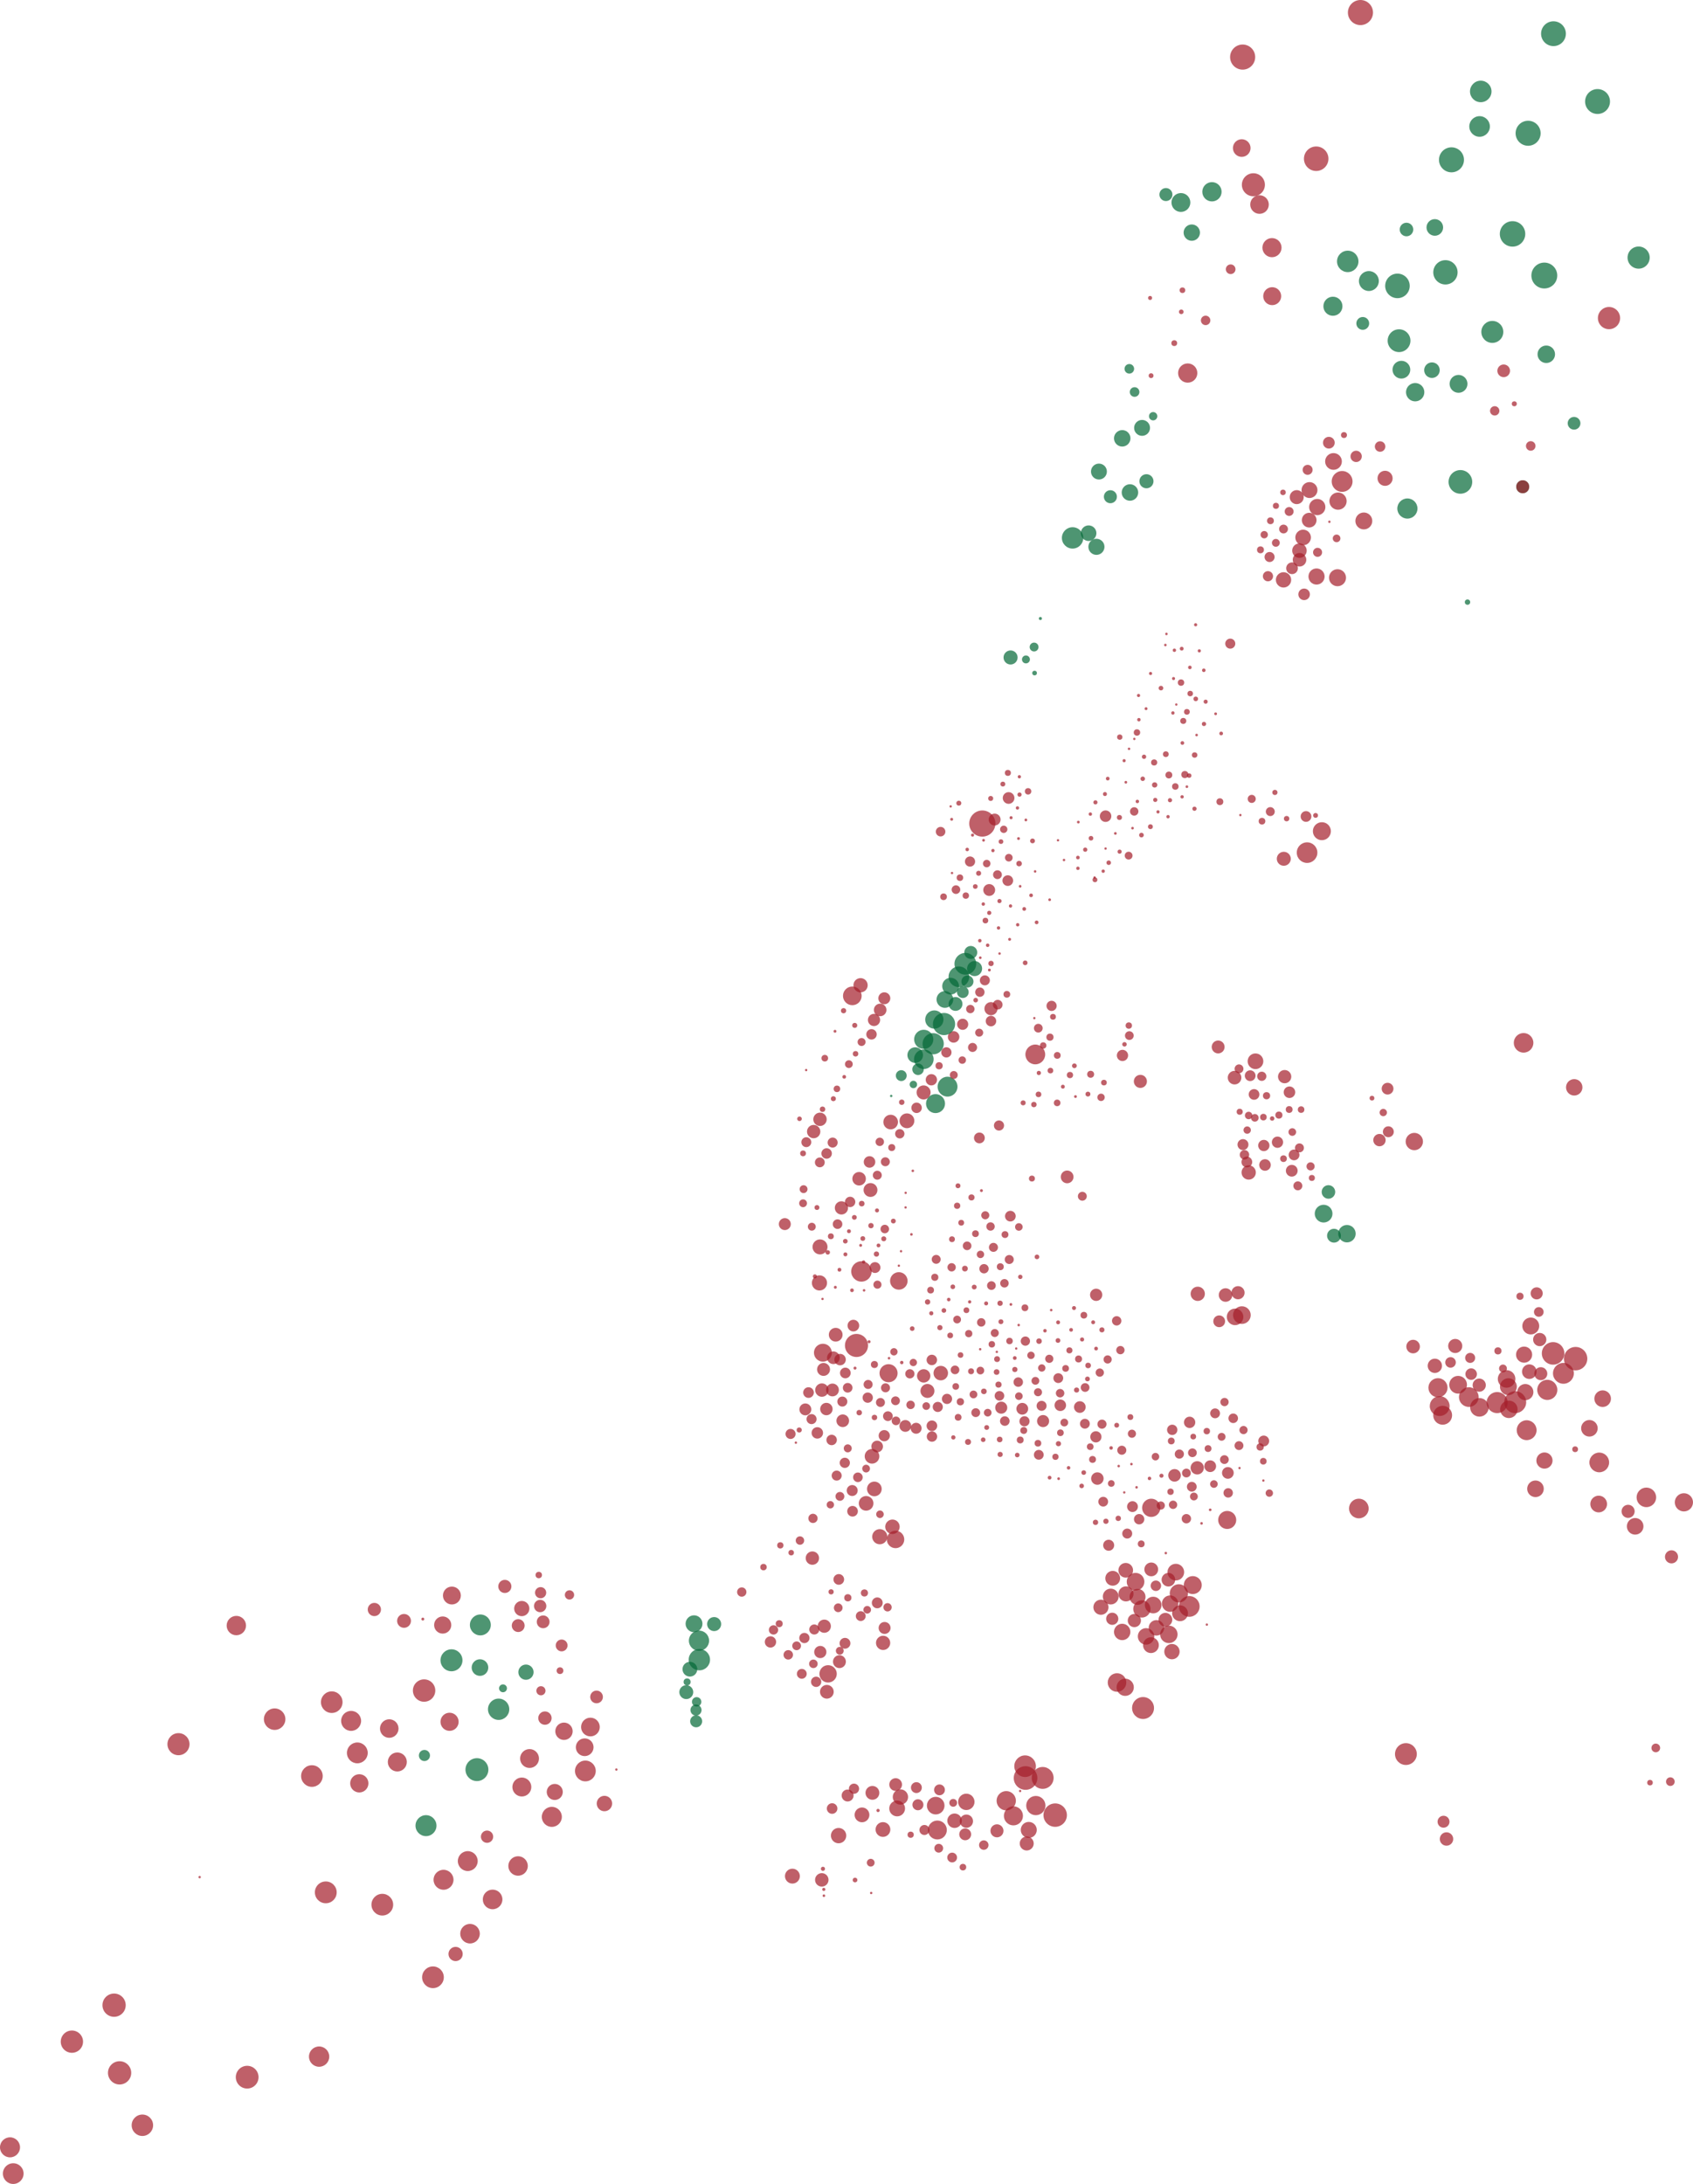 <svg xmlns="http://www.w3.org/2000/svg" viewBox="0 0 1528.62 1971.26"><defs><style>.cls-1{fill:#a41d2a;}.cls-1,.cls-2{opacity:0.7;isolation:isolate;}.cls-2{fill:#046937;}</style></defs><title>circles</title><g id="Layer_2" data-name="Layer 2"><g id="Map"><g id="circles"><circle class="cls-1" cx="1159.14" cy="775.15" r="6.31"/><circle class="cls-1" cx="1180.16" cy="769.6" r="9.3"/><circle class="cls-1" cx="988.3" cy="792.02" r="1.07"/><circle class="cls-1" cx="1010.9" cy="768.73" r="1.87"/><circle class="cls-1" cx="1130.19" cy="721.09" r="3.65"/><circle class="cls-1" cx="1007.08" cy="752.25" r="1.22"/><circle class="cls-1" cx="1024.08" cy="732.4" r="3.8"/><circle class="cls-1" cx="1038.72" cy="746.19" r="2.19"/><circle class="cls-1" cx="1078.49" cy="729.98" r="1.9"/><circle class="cls-1" cx="1069.8" cy="699.14" r="3.2"/><circle class="cls-1" cx="1026.92" cy="723.39" r="1.56"/><circle class="cls-1" cx="1032.96" cy="683.07" r="1.94"/><circle class="cls-1" cx="1067.57" cy="670.64" r="1.66"/><circle class="cls-1" cx="1026.56" cy="661.16" r="2.9"/><circle class="cls-2" cx="968.44" cy="485.52" r="9.65"/><circle class="cls-2" cx="989.97" cy="493.57" r="7.27"/><circle class="cls-1" cx="1088.6" cy="633.35" r="1.85"/><circle class="cls-1" cx="1068.39" cy="650.72" r="2.72"/><circle class="cls-1" cx="1158.9" cy="523.4" r="6.91"/><circle class="cls-1" cx="1146.31" cy="502.76" r="4.54"/><circle class="cls-1" cx="1060.36" cy="586.92" r="1.53"/><circle class="cls-1" cx="1141.48" cy="482.62" r="3.32"/><circle class="cls-1" cx="1176.6" cy="485.13" r="7.04"/><circle class="cls-1" cx="1158.42" cy="444.42" r="2.5"/><circle class="cls-1" cx="1170.82" cy="448.72" r="6.33"/><circle class="cls-1" cx="1204.02" cy="416.51" r="7.55"/><circle class="cls-1" cx="1231.41" cy="470.22" r="7.63"/><circle class="cls-1" cx="757.34" cy="1425.61" r="4.82"/><circle class="cls-1" cx="750.4" cy="1436.82" r="2.34"/><circle class="cls-1" cx="698.41" cy="1471.18" r="4.2"/><circle class="cls-1" cx="789.55" cy="1279.44" r="2.47"/><circle class="cls-1" cx="791.99" cy="1305.62" r="5.26"/><circle class="cls-1" cx="782.01" cy="1325.58" r="3.49"/><circle class="cls-1" cx="769.46" cy="1345.37" r="4.96"/><circle class="cls-1" cx="789.46" cy="1343.93" r="6.63"/><circle class="cls-1" cx="827.18" cy="1289.18" r="4.94"/><circle class="cls-1" cx="740.65" cy="1491.13" r="5.51"/><circle class="cls-1" cx="723.95" cy="1510.81" r="4.44"/><circle class="cls-1" cx="711.72" cy="1493.68" r="4.27"/><circle class="cls-1" cx="726.29" cy="1478.49" r="4.63"/><circle class="cls-1" cx="744.26" cy="1467.83" r="5.96"/><circle class="cls-1" cx="765.51" cy="1442.18" r="3.26"/><circle class="cls-1" cx="867.13" cy="1265.24" r="3.28"/><circle class="cls-1" cx="862.95" cy="1251.44" r="3"/><circle class="cls-1" cx="758.24" cy="1490.02" r="3.53"/><circle class="cls-1" cx="890.89" cy="1288.48" r="2.17"/><circle class="cls-1" cx="885.01" cy="1217.85" r="1.11"/><circle class="cls-1" cx="900.26" cy="1226.76" r="2.64"/><circle class="cls-1" cx="746.57" cy="1527.03" r="6.2"/><circle class="cls-1" cx="752.47" cy="1225.52" r="5.72"/><circle class="cls-1" cx="763.25" cy="1239.27" r="4.82"/><circle class="cls-1" cx="689.36" cy="1414.5" r="2.91"/><circle class="cls-1" cx="802.71" cy="1225.95" r="1.14"/><circle class="cls-1" cx="808.56" cy="1264.37" r="3.98"/><circle class="cls-1" cx="794.96" cy="1265.88" r="4.05"/><circle class="cls-1" cx="730.01" cy="1256.95" r="4.81"/><circle class="cls-2" cx="620.39" cy="1518.12" r="3.16"/><circle class="cls-2" cx="628.56" cy="1553.66" r="5.43"/><circle class="cls-1" cx="775.8" cy="1275.07" r="2.46"/><circle class="cls-1" cx="1024.22" cy="1462.73" r="5.96"/><circle class="cls-1" cx="1013.23" cy="1473.02" r="7.4"/><circle class="cls-1" cx="1052.24" cy="1462.01" r="6.21"/><circle class="cls-1" cx="1065.47" cy="1456.16" r="7.16"/><circle class="cls-1" cx="1084.88" cy="1375.01" r="1.17"/><circle class="cls-1" cx="1092.68" cy="1362.79" r="1.2"/><circle class="cls-1" cx="1077.97" cy="1350.77" r="3.53"/><circle class="cls-1" cx="1039.46" cy="1360.99" r="8.24"/><circle class="cls-1" cx="1058.41" cy="1290.6" r="4.67"/><circle class="cls-1" cx="1048.69" cy="1332.01" r="1.84"/><circle class="cls-1" cx="1092.71" cy="1323.42" r="5.3"/><circle class="cls-1" cx="1103.01" cy="1296.88" r="3.54"/><circle class="cls-1" cx="1137.79" cy="1306.07" r="3.28"/><circle class="cls-1" cx="923.02" cy="1271.57" r="5.31"/><circle class="cls-1" cx="919.95" cy="1260.19" r="3.43"/><circle class="cls-1" cx="919.39" cy="1247.5" r="4.28"/><circle class="cls-1" cx="916.31" cy="1236.12" r="2.36"/><circle class="cls-1" cx="911.51" cy="1210.41" r="2.93"/><circle class="cls-1" cx="937.22" cy="1256.65" r="3.64"/><circle class="cls-1" cx="941.81" cy="1282.68" r="5.46"/><circle class="cls-1" cx="989.48" cy="1296.91" r="5.06"/><circle class="cls-1" cx="778.31" cy="1638.13" r="6.68"/><circle class="cls-1" cx="937.15" cy="1302.7" r="3.02"/><circle class="cls-1" cx="918.48" cy="1313.34" r="2.07"/><circle class="cls-1" cx="986.47" cy="1317.31" r="3.11"/><circle class="cls-1" cx="1022.02" cy="1294.1" r="3.68"/><circle class="cls-1" cx="994.97" cy="1285.46" r="4.11"/><circle class="cls-1" cx="974.99" cy="1270.02" r="5.26"/><circle class="cls-1" cx="792.8" cy="1634.16" r="1.46"/><circle class="cls-1" cx="828.8" cy="1629.01" r="4.97"/><circle class="cls-1" cx="848.27" cy="1615.55" r="4.89"/><circle class="cls-1" cx="827.42" cy="1613.52" r="4.91"/><circle class="cls-1" cx="1020.6" cy="1279.08" r="2.63"/><circle class="cls-1" cx="965.58" cy="1218.86" r="2.74"/><circle class="cls-1" cx="943.5" cy="1201.15" r="1.58"/><circle class="cls-1" cx="967.11" cy="1200.33" r="1.67"/><circle class="cls-1" cx="994.92" cy="1200.35" r="2.29"/><circle class="cls-1" cx="987.01" cy="1193.51" r="1.76"/><circle class="cls-1" cx="969.74" cy="1180.65" r="1.8"/><circle class="cls-1" cx="797.36" cy="1482.89" r="6.43"/><circle class="cls-1" cx="808.59" cy="1389.53" r="7.88"/><circle class="cls-1" cx="857.94" cy="1205.4" r="2.59"/><circle class="cls-1" cx="845.29" cy="1136.71" r="4.03"/><circle class="cls-1" cx="864.21" cy="1088.34" r="2.83"/><circle class="cls-1" cx="894.36" cy="1107.05" r="3.79"/><circle class="cls-1" cx="872.5" cy="1626.39" r="7.4"/><circle class="cls-1" cx="907.43" cy="1114.34" r="3.09"/><circle class="cls-1" cx="915.02" cy="1639.01" r="8.61"/><circle class="cls-1" cx="859.71" cy="1676.63" r="4.41"/><circle class="cls-1" cx="941.43" cy="1604.78" r="9.88"/><circle class="cls-1" cx="1015.95" cy="1522.96" r="7.79"/><circle class="cls-1" cx="990.82" cy="1334.56" r="5.63"/><circle class="cls-1" cx="1026.21" cy="1342.49" r="1.16"/><circle class="cls-1" cx="1017.78" cy="1384.22" r="4.5"/><circle class="cls-1" cx="1002.87" cy="1441.08" r="7.14"/><circle class="cls-1" cx="1016.65" cy="1438.66" r="6.81"/><circle class="cls-1" cx="1052.6" cy="1401.84" r="1.13"/><circle class="cls-1" cx="1043.64" cy="1431.32" r="4.71"/><circle class="cls-1" cx="769.25" cy="1164.64" r="1.66"/><circle class="cls-1" cx="811.56" cy="1156.18" r="7.91"/><circle class="cls-1" cx="779.76" cy="1139.07" r="1.47"/><circle class="cls-1" cx="813.55" cy="1129.38" r="1.07"/><circle class="cls-1" cx="793.2" cy="1124.15" r="1.73"/><circle class="cls-1" cx="779.03" cy="1117.92" r="2.13"/><circle class="cls-1" cx="791.86" cy="1092.56" r="1.8"/><circle class="cls-1" cx="778.06" cy="1086.4" r="2.53"/><circle class="cls-1" cx="750.19" cy="1115.9" r="2.66"/><circle class="cls-1" cx="732.98" cy="1107.25" r="3.57"/><circle class="cls-1" cx="756.23" cy="1104.92" r="4.33"/><circle class="cls-1" cx="792.12" cy="1060.77" r="4.05"/><circle class="cls-1" cx="812.41" cy="1023.36" r="4.22"/><circle class="cls-1" cx="725.08" cy="1041.05" r="2.61"/><circle class="cls-2" cx="844.69" cy="996.13" r="8.58"/><circle class="cls-1" cx="751.8" cy="1031.3" r="4.53"/><circle class="cls-2" cx="804.67" cy="989.24" r="1.07"/><circle class="cls-2" cx="813.75" cy="970.87" r="4.91"/><circle class="cls-1" cx="840.94" cy="974.61" r="5.11"/><circle class="cls-1" cx="752.45" cy="991.71" r="2.25"/><circle class="cls-1" cx="727.88" cy="965.87" r="1.07"/><circle class="cls-1" cx="744.71" cy="955.14" r="2.98"/><circle class="cls-2" cx="843.62" cy="920.25" r="8.26"/><circle class="cls-1" cx="884.11" cy="932.1" r="3.61"/><circle class="cls-1" cx="772.48" cy="951.17" r="2.48"/><circle class="cls-2" cx="853.15" cy="902.14" r="7.55"/><circle class="cls-1" cx="880.93" cy="902.75" r="2.07"/><circle class="cls-1" cx="771.74" cy="925.53" r="2.27"/><circle class="cls-2" cx="858.3" cy="890.12" r="7.57"/><circle class="cls-1" cx="893.33" cy="875.56" r="1.29"/><circle class="cls-1" cx="885.1" cy="864.46" r="1.21"/><circle class="cls-2" cx="876.51" cy="859.69" r="5.85"/><circle class="cls-1" cx="902.5" cy="860.7" r="1.11"/><circle class="cls-1" cx="930.99" cy="808.15" r="1.66"/><circle class="cls-1" cx="863.14" cy="802.99" r="3.89"/><circle class="cls-1" cx="919.63" cy="756.89" r="1.27"/><circle class="cls-1" cx="872.03" cy="808.39" r="2.88"/><circle class="cls-1" cx="898.06" cy="739.75" r="5.37"/><circle class="cls-1" cx="906.27" cy="748.55" r="3.31"/><circle class="cls-1" cx="918.66" cy="729.25" r="1.5"/><circle class="cls-1" cx="920.39" cy="701.11" r="1.48"/><circle class="cls-1" cx="875.84" cy="777.63" r="4.6"/><circle class="cls-1" cx="1390.23" cy="1209.1" r="5.98"/><circle class="cls-1" cx="1166.83" cy="1021.79" r="3.45"/><circle class="cls-1" cx="1422.62" cy="1226.34" r="10.57"/><circle class="cls-1" cx="1411.62" cy="1239.59" r="9.41"/><circle class="cls-1" cx="1158.88" cy="1045.83" r="3.01"/><circle class="cls-1" cx="1125.78" cy="1048.85" r="4.86"/><circle class="cls-1" cx="1387.47" cy="1167.4" r="5.46"/><circle class="cls-1" cx="1081.45" cy="1167.81" r="6.44"/><circle class="cls-1" cx="937.96" cy="968.47" r="1.91"/><circle class="cls-1" cx="966.06" cy="970.34" r="2.83"/><circle class="cls-1" cx="937.48" cy="928.05" r="3.95"/><circle class="cls-1" cx="996.75" cy="977.17" r="2.56"/><circle class="cls-1" cx="971.05" cy="989.77" r="1.26"/><circle class="cls-1" cx="1298.36" cy="1252.58" r="8.63"/><circle class="cls-1" cx="982.3" cy="987.55" r="2.2"/><circle class="cls-1" cx="1302.58" cy="1277.44" r="8.53"/><circle class="cls-1" cx="1316.53" cy="1249.9" r="8.01"/><circle class="cls-1" cx="1309.7" cy="1229.73" r="4.77"/><circle class="cls-1" cx="1360.31" cy="1244.65" r="7.94"/><circle class="cls-1" cx="1362.36" cy="1272.08" r="7.89"/><circle class="cls-1" cx="1435.09" cy="1289.2" r="7.48"/><circle class="cls-1" cx="1118.72" cy="964.73" r="3.99"/><circle class="cls-1" cx="1133.58" cy="957.91" r="7.08"/><circle class="cls-1" cx="1132.3" cy="987.85" r="4.82"/><circle class="cls-1" cx="1154.72" cy="1006.51" r="3.21"/><circle class="cls-1" cx="1141.12" cy="1033.95" r="5.09"/><circle class="cls-1" cx="1115.15" cy="1188.63" r="7.48"/><circle class="cls-1" cx="1121.3" cy="1187.03" r="7.98"/><circle class="cls-2" cx="1204.47" cy="1115.36" r="6.25"/><circle class="cls-1" cx="1238.77" cy="991.21" r="2.16"/><circle class="cls-1" cx="1508.17" cy="1608.13" r="3.91"/><circle class="cls-1" cx="556.51" cy="1597.21" r="1.07"/><circle class="cls-1" cx="488.41" cy="1526.1" r="4.13"/><circle class="cls-2" cx="474.9" cy="1509.32" r="6.88"/><circle class="cls-1" cx="509.22" cy="1562.67" r="7.84"/><circle class="cls-1" cx="500.9" cy="1617.45" r="7.25"/><circle class="cls-1" cx="471.11" cy="1451.91" r="6.87"/><circle class="cls-1" cx="439.76" cy="1657.83" r="5.54"/><circle class="cls-1" cx="400.46" cy="1696.71" r="9.01"/><circle class="cls-1" cx="381.78" cy="1461.4" r="1.31"/><circle class="cls-2" cx="383.22" cy="1584.53" r="5.02"/><circle class="cls-1" cx="351.46" cy="1560.21" r="8.37"/><circle class="cls-1" cx="299.53" cy="1536.4" r="9.75"/><circle class="cls-1" cx="247.98" cy="1551.74" r="9.7"/><circle class="cls-2" cx="1052.72" cy="175.61" r="5.87"/><circle class="cls-1" cx="1066.57" cy="281.47" r="2.08"/><circle class="cls-1" cx="1246.1" cy="403.05" r="4.74"/><circle class="cls-2" cx="1265.32" cy="333.69" r="8.02"/><circle class="cls-2" cx="1316.91" cy="346.47" r="8.07"/><circle class="cls-1" cx="1382.11" cy="402.52" r="4.31"/><circle class="cls-1" cx="1367.27" cy="364.47" r="2.26"/><circle class="cls-1" cx="1121.99" cy="51.52" r="11.33"/><circle class="cls-1" cx="1161.69" cy="738.92" r="2.44"/><circle class="cls-1" cx="988.65" cy="794.12" r="2.18"/><circle class="cls-1" cx="1139.46" cy="741.21" r="3.01"/><circle class="cls-1" cx="1119.94" cy="735.7" r="1.07"/><circle class="cls-1" cx="973.25" cy="783.74" r="1.54"/><circle class="cls-1" cx="996.09" cy="786.33" r="1.51"/><circle class="cls-1" cx="1101.43" cy="723.64" r="3.1"/><circle class="cls-1" cx="1019.05" cy="772.31" r="3.53"/><circle class="cls-1" cx="1001.07" cy="778.7" r="2.03"/><circle class="cls-1" cx="998.23" cy="765.93" r="1.07"/><circle class="cls-1" cx="1146.95" cy="732.56" r="4.04"/><circle class="cls-1" cx="973.24" cy="774.04" r="1.64"/><circle class="cls-1" cx="979.85" cy="766.92" r="1.91"/><circle class="cls-1" cx="1151.12" cy="715.27" r="2.33"/><circle class="cls-1" cx="985.06" cy="756.61" r="2.08"/><circle class="cls-1" cx="955.27" cy="758.45" r="1.07"/><circle class="cls-1" cx="1102.6" cy="662.05" r="1.67"/><circle class="cls-1" cx="973.63" cy="742.03" r="1.24"/><circle class="cls-1" cx="984.48" cy="734.81" r="1.53"/><circle class="cls-1" cx="989.07" cy="724.22" r="1.87"/><circle class="cls-1" cx="998.23" cy="736.69" r="5.2"/><circle class="cls-1" cx="1179.21" cy="736.97" r="4.84"/><circle class="cls-1" cx="1010.74" cy="737.87" r="2.28"/><circle class="cls-1" cx="1022.56" cy="747.5" r="1.2"/><circle class="cls-1" cx="1030.62" cy="753.76" r="2.09"/><circle class="cls-1" cx="1193.53" cy="750.25" r="8.12"/><circle class="cls-1" cx="1187.85" cy="736.01" r="2.18"/><circle class="cls-1" cx="1045.57" cy="732.81" r="1.45"/><circle class="cls-1" cx="1054.62" cy="737.16" r="1.52"/><circle class="cls-1" cx="1067.32" cy="719.24" r="1.51"/><circle class="cls-1" cx="1071.64" cy="710.06" r="1.2"/><circle class="cls-1" cx="1073.7" cy="700.07" r="2.05"/><circle class="cls-1" cx="1055.38" cy="699.55" r="3.08"/><circle class="cls-1" cx="1061.2" cy="709.9" r="2.94"/><circle class="cls-1" cx="1043.08" cy="722.01" r="1.88"/><circle class="cls-1" cx="1042.54" cy="708.48" r="2.38"/><circle class="cls-1" cx="1031.79" cy="702.93" r="2.01"/><circle class="cls-1" cx="997.66" cy="716.72" r="1.81"/><circle class="cls-1" cx="1000.18" cy="702.77" r="1.67"/><circle class="cls-1" cx="1014.98" cy="686.61" r="1.42"/><circle class="cls-1" cx="1019.4" cy="675.91" r="1.11"/><circle class="cls-1" cx="1024.18" cy="666.96" r="1.07"/><circle class="cls-1" cx="1042.08" cy="688.21" r="2.77"/><circle class="cls-1" cx="1052.62" cy="680.75" r="2.6"/><circle class="cls-1" cx="1078.64" cy="681.5" r="2.46"/><circle class="cls-1" cx="1056.39" cy="722.28" r="1.88"/><circle class="cls-1" cx="1080.43" cy="663.45" r="1.17"/><circle class="cls-1" cx="1034.78" cy="639.66" r="1.32"/><circle class="cls-1" cx="1028.32" cy="649.61" r="1.55"/><circle class="cls-1" cx="1011.04" cy="665.33" r="2.4"/><circle class="cls-1" cx="1016.51" cy="706.09" r="1.23"/><circle class="cls-1" cx="1086.92" cy="605.01" r="1.6"/><circle class="cls-1" cx="1147.11" cy="470.07" r="3.08"/><circle class="cls-1" cx="1048.24" cy="621.1" r="2.07"/><circle class="cls-1" cx="1158.9" cy="477.51" r="3.98"/><circle class="cls-1" cx="1079.53" cy="563.94" r="1.42"/><circle class="cls-1" cx="1053.19" cy="572.21" r="1.13"/><circle class="cls-1" cx="1182.07" cy="469.49" r="6.64"/><circle class="cls-1" cx="1163.97" cy="461.67" r="4.02"/><circle class="cls-1" cx="1152.05" cy="456.58" r="2.75"/><circle class="cls-1" cx="1189.36" cy="457.68" r="7.34"/><circle class="cls-1" cx="1208.11" cy="452.32" r="7.79"/><circle class="cls-1" cx="1182.35" cy="442.34" r="7.19"/><circle class="cls-1" cx="1180.66" cy="424.07" r="4.51"/><circle class="cls-1" cx="1028" cy="627.75" r="1.44"/><circle class="cls-2" cx="982.92" cy="481.27" r="7.03"/><circle class="cls-2" cx="1002.58" cy="448.35" r="5.88"/><circle class="cls-2" cx="992.23" cy="425.63" r="7.18"/><circle class="cls-2" cx="1013.27" cy="395.64" r="7.43"/><circle class="cls-1" cx="1110.82" cy="580.96" r="4.54"/><circle class="cls-2" cx="1020.24" cy="444.53" r="7.45"/><circle class="cls-2" cx="1031.18" cy="386.21" r="7.18"/><circle class="cls-2" cx="1041.18" cy="375.69" r="3.76"/><circle class="cls-1" cx="1177.51" cy="536.46" r="5.22"/><circle class="cls-2" cx="1035.13" cy="434.38" r="6.37"/><circle class="cls-1" cx="1207.65" cy="521.46" r="7.68"/><circle class="cls-1" cx="1087.07" cy="653.45" r="1.92"/><circle class="cls-1" cx="1097.59" cy="644.28" r="1.26"/><circle class="cls-1" cx="1188.71" cy="520.37" r="7.29"/><circle class="cls-1" cx="1079.66" cy="630.82" r="2.08"/><circle class="cls-1" cx="1071.65" cy="642.52" r="2.59"/><circle class="cls-1" cx="1166.59" cy="512.92" r="5.29"/><circle class="cls-1" cx="1062.08" cy="635.92" r="1.07"/><circle class="cls-1" cx="1059.02" cy="643.55" r="1.51"/><circle class="cls-1" cx="1074.64" cy="626.02" r="2.5"/><circle class="cls-1" cx="1144.85" cy="520.11" r="4.6"/><circle class="cls-1" cx="1066.34" cy="616.12" r="2.89"/><circle class="cls-1" cx="1059.59" cy="612.46" r="1.39"/><circle class="cls-1" cx="1138.09" cy="496.28" r="3.12"/><circle class="cls-1" cx="1038.85" cy="607.9" r="1.42"/><circle class="cls-1" cx="1173.35" cy="505.25" r="6.12"/><circle class="cls-1" cx="1052.22" cy="582.19" r="1.14"/><circle class="cls-1" cx="1189.65" cy="498.55" r="4.08"/><circle class="cls-1" cx="1066.97" cy="585.49" r="1.72"/><circle class="cls-1" cx="1173.28" cy="497.01" r="6.55"/><circle class="cls-1" cx="1082.86" cy="587.45" r="1.44"/><circle class="cls-1" cx="1074.34" cy="602.43" r="1.61"/><circle class="cls-1" cx="1199.82" cy="399.59" r="5.3"/><circle class="cls-1" cx="1211.81" cy="434.55" r="9.41"/><circle class="cls-2" cx="1270.75" cy="459.01" r="9.1"/><circle class="cls-1" cx="1200.32" cy="470.96" r="1.07"/><circle class="cls-1" cx="1206.81" cy="485.96" r="3.46"/><circle class="cls-2" cx="1325.03" cy="543.49" r="2.42"/><circle class="cls-1" cx="916.23" cy="1225.79" r="1.7"/><circle class="cls-1" cx="917.54" cy="1217.22" r="1.07"/><circle class="cls-1" cx="930.88" cy="1223.35" r="3.34"/><circle class="cls-1" cx="940.62" cy="1234.76" r="3.31"/><circle class="cls-1" cx="934.87" cy="1246.35" r="3.53"/><circle class="cls-1" cx="940.45" cy="1268.93" r="4.51"/><circle class="cls-1" cx="957.45" cy="1293.24" r="3"/><circle class="cls-1" cx="771.07" cy="1614.53" r="4.61"/><circle class="cls-1" cx="765.32" cy="1620.65" r="5.4"/><circle class="cls-1" cx="984.36" cy="1305.82" r="3.01"/><circle class="cls-1" cx="751.32" cy="1632.4" r="4.78"/><circle class="cls-1" cx="860.76" cy="1297.42" r="1.92"/><circle class="cls-1" cx="955.67" cy="1303.1" r="2.31"/><circle class="cls-1" cx="797.22" cy="1651.34" r="6.67"/><circle class="cls-1" cx="921.16" cy="1299.74" r="3.1"/><circle class="cls-1" cx="902.62" cy="1299.3" r="2.54"/><circle class="cls-1" cx="757.17" cy="1656.85" r="6.93"/><circle class="cls-1" cx="887.73" cy="1299.53" r="2.07"/><circle class="cls-1" cx="772.01" cy="1696.94" r="2.1"/><circle class="cls-1" cx="742" cy="1696.79" r="6.08"/><circle class="cls-1" cx="743.05" cy="1686.81" r="1.86"/><circle class="cls-1" cx="715.47" cy="1693.43" r="6.72"/><circle class="cls-1" cx="743.91" cy="1711.1" r="1.19"/><circle class="cls-1" cx="903.04" cy="1312.79" r="2.32"/><circle class="cls-1" cx="743.82" cy="1705.41" r="1.42"/><circle class="cls-1" cx="937.92" cy="1313.13" r="4.42"/><circle class="cls-1" cx="952.97" cy="1314.93" r="2.81"/><circle class="cls-1" cx="786.18" cy="1681.3" r="3.5"/><circle class="cls-1" cx="947.69" cy="1333.75" r="1.69"/><circle class="cls-1" cx="786.6" cy="1708.63" r="1.07"/><circle class="cls-1" cx="955.85" cy="1334.69" r="1.23"/><circle class="cls-1" cx="978.5" cy="1329.17" r="2.08"/><circle class="cls-1" cx="1003.23" cy="1306.92" r="1.59"/><circle class="cls-1" cx="1012.88" cy="1309" r="4.09"/><circle class="cls-1" cx="847.59" cy="1668.24" r="3.97"/><circle class="cls-1" cx="1008.27" cy="1286.42" r="2.17"/><circle class="cls-1" cx="846.36" cy="1651.78" r="8.54"/><circle class="cls-1" cx="834.67" cy="1651.76" r="4.53"/><circle class="cls-1" cx="822.24" cy="1656.04" r="2.81"/><circle class="cls-1" cx="972.05" cy="1254.66" r="2.3"/><circle class="cls-1" cx="979.55" cy="1285.07" r="4.44"/><circle class="cls-1" cx="960.97" cy="1284.02" r="3.51"/><circle class="cls-1" cx="957.35" cy="1268.42" r="5.21"/><circle class="cls-1" cx="957.17" cy="1257.51" r="3.82"/><circle class="cls-1" cx="810.03" cy="1632.34" r="7.13"/><circle class="cls-1" cx="955.53" cy="1243.91" r="4.43"/><circle class="cls-1" cx="925.82" cy="1210.5" r="4.19"/><circle class="cls-1" cx="844.86" cy="1629.79" r="7.95"/><circle class="cls-1" cx="938.17" cy="1210.54" r="2.48"/><circle class="cls-1" cx="947.4" cy="1226.48" r="3.7"/><circle class="cls-1" cx="755.43" cy="1331.9" r="4.52"/><circle class="cls-1" cx="703.55" cy="1465.57" r="3.16"/><circle class="cls-1" cx="765.44" cy="1307.31" r="3.61"/><circle class="cls-1" cx="762.77" cy="1320.37" r="4.61"/><circle class="cls-1" cx="695.66" cy="1482.03" r="5.11"/><circle class="cls-1" cx="801.68" cy="1278.26" r="4.4"/><circle class="cls-1" cx="808.99" cy="1282.49" r="3.91"/><circle class="cls-1" cx="798.4" cy="1295.87" r="5.06"/><circle class="cls-1" cx="787.35" cy="1314.48" r="6.62"/><circle class="cls-1" cx="774.59" cy="1333.43" r="4.33"/><circle class="cls-1" cx="962.15" cy="1235.16" r="3.03"/><circle class="cls-1" cx="979.75" cy="1252.39" r="3.94"/><circle class="cls-1" cx="812.99" cy="1621.99" r="6.91"/><circle class="cls-1" cx="981.88" cy="1244.66" r="2.15"/><circle class="cls-1" cx="808.69" cy="1610.77" r="5.75"/><circle class="cls-1" cx="787.71" cy="1618.26" r="6.25"/><circle class="cls-1" cx="993" cy="1238.94" r="3.73"/><circle class="cls-1" cx="982.46" cy="1232.49" r="2.52"/><circle class="cls-1" cx="973.84" cy="1226.64" r="3.15"/><circle class="cls-1" cx="955.26" cy="1209.96" r="2.11"/><circle class="cls-1" cx="955.38" cy="1193.58" r="1.77"/><circle class="cls-1" cx="977.03" cy="1209.03" r="1.85"/><circle class="cls-1" cx="989.66" cy="1217.25" r="1.7"/><circle class="cls-1" cx="1000.09" cy="1227.06" r="3.7"/><circle class="cls-1" cx="758.36" cy="1350.66" r="4"/><circle class="cls-1" cx="749.73" cy="1358.21" r="3.33"/><circle class="cls-1" cx="769.77" cy="1364.08" r="4.81"/><circle class="cls-1" cx="782.02" cy="1356.95" r="6.62"/><circle class="cls-1" cx="817.43" cy="1287.08" r="5.32"/><circle class="cls-1" cx="794.52" cy="1366.8" r="3.41"/><circle class="cls-1" cx="805.8" cy="1378.08" r="6.52"/><circle class="cls-1" cx="822.18" cy="1268.06" r="3.83"/><circle class="cls-1" cx="821.53" cy="1240.03" r="4.17"/><circle class="cls-1" cx="814.2" cy="1229.84" r="1.54"/><circle class="cls-1" cx="824.63" cy="1229.81" r="3.31"/><circle class="cls-1" cx="1011.62" cy="1218.64" r="3.76"/><circle class="cls-1" cx="978.63" cy="1187.14" r="3.02"/><circle class="cls-1" cx="936.29" cy="1134.48" r="2.08"/><circle class="cls-1" cx="949.13" cy="1182.5" r="1.14"/><circle class="cls-1" cx="911.25" cy="1136.85" r="4.07"/><circle class="cls-1" cx="798.7" cy="1469.41" r="5.39"/><circle class="cls-1" cx="921.21" cy="1152.53" r="1.96"/><circle class="cls-1" cx="925.41" cy="1180.42" r="3.07"/><circle class="cls-1" cx="801.37" cy="1450.76" r="3.76"/><circle class="cls-1" cx="919.78" cy="1196.03" r="1.14"/><circle class="cls-1" cx="903.73" cy="1193" r="2.2"/><circle class="cls-1" cx="912.74" cy="1177.4" r="1.25"/><circle class="cls-1" cx="906.92" cy="1158.31" r="3.84"/><circle class="cls-1" cx="736.89" cy="1518.03" r="4.64"/><circle class="cls-1" cx="841.35" cy="1227.51" r="4.73"/><circle class="cls-1" cx="849.43" cy="1239.39" r="6.55"/><circle class="cls-1" cx="734.41" cy="1501.79" r="3.86"/><circle class="cls-1" cx="834.01" cy="1241.89" r="6.03"/><circle class="cls-1" cx="837.39" cy="1255.48" r="6.3"/><circle class="cls-1" cx="836.32" cy="1269.15" r="3.46"/><circle class="cls-1" cx="846.72" cy="1269.92" r="4.57"/><circle class="cls-1" cx="841.42" cy="1286.94" r="4.8"/><circle class="cls-1" cx="841.48" cy="1296.66" r="4.69"/><circle class="cls-1" cx="807.13" cy="1220.15" r="3.31"/><circle class="cls-1" cx="719.28" cy="1485.54" r="3.95"/><circle class="cls-1" cx="735.23" cy="1470.79" r="4.54"/><circle class="cls-1" cx="874.03" cy="1301.51" r="2.68"/><circle class="cls-1" cx="756.82" cy="1451.21" r="3.94"/><circle class="cls-1" cx="780.5" cy="1437.83" r="3.21"/><circle class="cls-1" cx="865.1" cy="1279.3" r="3.04"/><circle class="cls-1" cx="792.09" cy="1446.76" r="4.91"/><circle class="cls-1" cx="783.01" cy="1453.01" r="3.44"/><circle class="cls-1" cx="855.06" cy="1262.66" r="4.61"/><circle class="cls-1" cx="777.16" cy="1458.72" r="4.44"/><circle class="cls-1" cx="862.29" cy="1236.48" r="3.92"/><circle class="cls-1" cx="762.94" cy="1483.25" r="4.89"/><circle class="cls-1" cx="903.17" cy="1143.37" r="3.13"/><circle class="cls-1" cx="896.98" cy="1125.89" r="4.07"/><circle class="cls-1" cx="888.46" cy="1145.17" r="4.22"/><circle class="cls-1" cx="895.15" cy="1160.39" r="3.93"/><circle class="cls-1" cx="902.97" cy="1176.33" r="2.4"/><circle class="cls-1" cx="898.18" cy="1203.2" r="3.62"/><circle class="cls-1" cx="885.97" cy="1193.61" r="3.83"/><circle class="cls-1" cx="890.4" cy="1176.49" r="1.8"/><circle class="cls-1" cx="879.62" cy="1161.72" r="2.15"/><circle class="cls-1" cx="885.25" cy="1132.25" r="3.35"/><circle class="cls-1" cx="873.21" cy="1124.51" r="3.9"/><circle class="cls-1" cx="871.22" cy="1145.05" r="2.58"/><circle class="cls-1" cx="860.3" cy="1161.48" r="2.08"/><circle class="cls-1" cx="856.61" cy="1172.99" r="1.61"/><circle class="cls-1" cx="875.49" cy="1175.08" r="1.47"/><circle class="cls-1" cx="872.58" cy="1182.63" r="2.6"/><circle class="cls-1" cx="864.18" cy="1191.03" r="3.52"/><circle class="cls-1" cx="852.25" cy="1182.85" r="2.08"/><circle class="cls-1" cx="876.78" cy="1237.75" r="2.68"/><circle class="cls-1" cx="757.93" cy="1499.84" r="5.82"/><circle class="cls-1" cx="881" cy="1275.08" r="3.99"/><circle class="cls-1" cx="891.81" cy="1275.1" r="3.46"/><circle class="cls-1" cx="747.69" cy="1510.84" r="7.84"/><circle class="cls-1" cx="888.35" cy="1255.86" r="2.52"/><circle class="cls-1" cx="885.19" cy="1237.08" r="3.48"/><circle class="cls-1" cx="895.52" cy="1213.37" r="2.92"/><circle class="cls-1" cx="900.03" cy="1220.24" r="1.07"/><circle class="cls-1" cx="899.84" cy="1238.43" r="2.55"/><circle class="cls-1" cx="901.55" cy="1249.77" r="2.77"/><circle class="cls-1" cx="902.41" cy="1259.88" r="4.33"/><circle class="cls-1" cx="904.02" cy="1270.58" r="5.44"/><circle class="cls-1" cx="907.24" cy="1282.67" r="4.33"/><circle class="cls-1" cx="924.36" cy="1291.17" r="3.11"/><circle class="cls-1" cx="925.02" cy="1282.87" r="4.59"/><circle class="cls-1" cx="848.64" cy="1198.35" r="2.34"/><circle class="cls-1" cx="823.63" cy="1199.23" r="2.08"/><circle class="cls-1" cx="840.87" cy="1185.4" r="1.87"/><circle class="cls-1" cx="837.53" cy="1175.17" r="2.39"/><circle class="cls-1" cx="840.25" cy="1164.49" r="3.05"/><circle class="cls-1" cx="844.04" cy="1152.9" r="3.21"/><circle class="cls-1" cx="859.23" cy="1143.89" r="3.76"/><circle class="cls-1" cx="859.54" cy="1118.56" r="2.63"/><circle class="cls-1" cx="867.89" cy="1103.66" r="2.61"/><circle class="cls-1" cx="864.97" cy="1070.31" r="2.21"/><circle class="cls-1" cx="925.56" cy="1594.19" r="9.75"/><circle class="cls-1" cx="880.77" cy="1113.56" r="3.05"/><circle class="cls-1" cx="925.98" cy="1604.87" r="10.66"/><circle class="cls-1" cx="921.08" cy="1616.58" r="1.07"/><circle class="cls-1" cx="889.61" cy="1096.93" r="3.64"/><circle class="cls-1" cx="877.15" cy="1080.82" r="2.75"/><circle class="cls-1" cx="886.14" cy="1074.65" r="1.31"/><circle class="cls-1" cx="860.66" cy="1627.27" r="3.53"/><circle class="cls-1" cx="861.87" cy="1643.42" r="6.53"/><circle class="cls-1" cx="912.26" cy="1097.72" r="4.82"/><circle class="cls-1" cx="872.57" cy="1643.82" r="5.99"/><circle class="cls-1" cx="919.93" cy="1107.47" r="3.42"/><circle class="cls-1" cx="908.54" cy="1625.37" r="8.72"/><circle class="cls-1" cx="928.88" cy="1651.71" r="7.23"/><circle class="cls-1" cx="900.17" cy="1652.53" r="5.88"/><circle class="cls-1" cx="871.48" cy="1655.69" r="5.36"/><circle class="cls-1" cx="888.26" cy="1665.4" r="4.27"/><circle class="cls-1" cx="869.44" cy="1685.32" r="2.97"/><circle class="cls-1" cx="927.03" cy="1663.97" r="6.31"/><circle class="cls-1" cx="935.26" cy="1629.73" r="8.69"/><circle class="cls-1" cx="952.74" cy="1638.36" r="10.57"/><circle class="cls-1" cx="1008.56" cy="1518.66" r="8.38"/><circle class="cls-1" cx="754.56" cy="1204.74" r="6.21"/><circle class="cls-1" cx="704.55" cy="1394.85" r="2.84"/><circle class="cls-1" cx="743" cy="1220.96" r="8.08"/><circle class="cls-1" cx="758.51" cy="1227.19" r="5.18"/><circle class="cls-1" cx="743.58" cy="1236.07" r="5.84"/><circle class="cls-1" cx="771.99" cy="1234.88" r="1.35"/><circle class="cls-1" cx="773.33" cy="1214.43" r="10.41"/><circle class="cls-1" cx="789.52" cy="1231.63" r="3.19"/><circle class="cls-1" cx="770.51" cy="1196.51" r="5.27"/><circle class="cls-1" cx="669.74" cy="1436.99" r="4.21"/><circle class="cls-1" cx="784.7" cy="1211.05" r="1.35"/><circle class="cls-1" cx="802.28" cy="1239.48" r="8.17"/><circle class="cls-1" cx="799.53" cy="1252.67" r="4.07"/><circle class="cls-2" cx="644.8" cy="1465.91" r="6.34"/><circle class="cls-1" cx="783.83" cy="1249.62" r="4.08"/><circle class="cls-2" cx="626.64" cy="1465.62" r="7.62"/><circle class="cls-1" cx="783.47" cy="1261.54" r="4.65"/><circle class="cls-1" cx="765.37" cy="1252.63" r="4.35"/><circle class="cls-2" cx="631.12" cy="1480.91" r="9.13"/><circle class="cls-1" cx="751.65" cy="1254.6" r="5.78"/><circle class="cls-2" cx="631.46" cy="1498.05" r="9.63"/><circle class="cls-1" cx="742.09" cy="1254.71" r="6.05"/><circle class="cls-2" cx="622.9" cy="1506.64" r="6.67"/><circle class="cls-1" cx="727.15" cy="1272.14" r="5.37"/><circle class="cls-2" cx="619.65" cy="1527.34" r="6.28"/><circle class="cls-1" cx="1032.06" cy="1541.68" r="9.9"/><circle class="cls-1" cx="713.8" cy="1294.3" r="4.54"/><circle class="cls-2" cx="629.01" cy="1536.09" r="4.24"/><circle class="cls-2" cx="628.42" cy="1543.52" r="5.01"/><circle class="cls-1" cx="721.61" cy="1290.73" r="2.3"/><circle class="cls-1" cx="732.76" cy="1280.9" r="4.54"/><circle class="cls-1" cx="737.96" cy="1293.35" r="5.17"/><circle class="cls-1" cx="746.15" cy="1271.82" r="5.61"/><circle class="cls-1" cx="760.55" cy="1265.08" r="4.52"/><circle class="cls-1" cx="760.93" cy="1282.4" r="5.71"/><circle class="cls-1" cx="750.89" cy="1299.73" r="4.72"/><circle class="cls-1" cx="714.37" cy="1401.47" r="2.48"/><circle class="cls-1" cx="722.28" cy="1390.52" r="3.82"/><circle class="cls-1" cx="718.59" cy="1302.18" r="1.07"/><circle class="cls-1" cx="733.5" cy="1406.37" r="6.04"/><circle class="cls-1" cx="734.04" cy="1370.51" r="4.18"/><circle class="cls-1" cx="1044.14" cy="1469.32" r="6.99"/><circle class="cls-1" cx="1056.5" cy="1447.46" r="7.41"/><circle class="cls-1" cx="1064.39" cy="1438.18" r="8.24"/><circle class="cls-1" cx="1076.96" cy="1430.72" r="8.11"/><circle class="cls-1" cx="1073.78" cy="1449.99" r="9.36"/><circle class="cls-1" cx="1055.36" cy="1475.21" r="7.88"/><circle class="cls-1" cx="1039.2" cy="1484.95" r="7.13"/><circle class="cls-1" cx="1058.16" cy="1490.78" r="6.92"/><circle class="cls-1" cx="1089.66" cy="1466.39" r="1.07"/><circle class="cls-1" cx="1108.05" cy="1371.93" r="8.15"/><circle class="cls-1" cx="1030.42" cy="1393.53" r="3.08"/><circle class="cls-1" cx="1071.18" cy="1370.81" r="4.23"/><circle class="cls-1" cx="1108.94" cy="1347.5" r="4.25"/><circle class="cls-1" cx="1108.65" cy="1329.46" r="5.28"/><circle class="cls-1" cx="1096.04" cy="1339.52" r="3.43"/><circle class="cls-1" cx="1076.07" cy="1341.95" r="4.41"/><circle class="cls-1" cx="1056.89" cy="1346.46" r="2.87"/><circle class="cls-1" cx="1059.17" cy="1358.24" r="3.76"/><circle class="cls-1" cx="1048.07" cy="1358.92" r="3.71"/><circle class="cls-1" cx="1037.87" cy="1334.45" r="1.57"/><circle class="cls-1" cx="1043.28" cy="1314.81" r="3.4"/><circle class="cls-1" cx="1076.63" cy="1311.29" r="3.95"/><circle class="cls-1" cx="1064.83" cy="1312.48" r="4.14"/><circle class="cls-1" cx="1060.51" cy="1331.67" r="5.68"/><circle class="cls-1" cx="1071.2" cy="1329.58" r="3.97"/><circle class="cls-1" cx="1080.98" cy="1324.89" r="6"/><circle class="cls-1" cx="1090.76" cy="1307.5" r="3.08"/><circle class="cls-1" cx="1089.62" cy="1291.76" r="2.9"/><circle class="cls-1" cx="1077.39" cy="1296.68" r="2.58"/><circle class="cls-1" cx="1074.11" cy="1283.83" r="5.12"/><circle class="cls-1" cx="1097.12" cy="1275.7" r="4.44"/><circle class="cls-1" cx="1105.62" cy="1265.51" r="3.74"/><circle class="cls-1" cx="1113.49" cy="1280.17" r="4.31"/><circle class="cls-1" cx="989.15" cy="1374.09" r="2.39"/><circle class="cls-1" cx="998.54" cy="1373.12" r="2.37"/><circle class="cls-1" cx="996.11" cy="1355.44" r="4.41"/><circle class="cls-1" cx="976.64" cy="1341.22" r="2.06"/><circle class="cls-1" cx="1010.08" cy="1323.29" r="1.14"/><circle class="cls-1" cx="1021.58" cy="1321.52" r="1.16"/><circle class="cls-1" cx="1015.09" cy="1347.07" r="1.07"/><circle class="cls-1" cx="1009.67" cy="1370.49" r="2.42"/><circle class="cls-1" cx="1022.53" cy="1359.89" r="4.89"/><circle class="cls-1" cx="1028.54" cy="1371.26" r="4.68"/><circle class="cls-1" cx="1003.37" cy="1339.02" r="2.99"/><circle class="cls-1" cx="1001.02" cy="1394.77" r="4.98"/><circle class="cls-1" cx="994.04" cy="1450.71" r="6.83"/><circle class="cls-1" cx="1004.24" cy="1461.14" r="5.5"/><circle class="cls-1" cx="1004.68" cy="1424.6" r="6.69"/><circle class="cls-1" cx="1027.09" cy="1441.37" r="7.22"/><circle class="cls-1" cx="1025.3" cy="1427.68" r="7.97"/><circle class="cls-1" cx="1016.43" cy="1417.36" r="6.62"/><circle class="cls-1" cx="1039.47" cy="1416.56" r="6.22"/><circle class="cls-1" cx="1061.65" cy="1419.04" r="7.53"/><circle class="cls-1" cx="1054.95" cy="1425.86" r="6.14"/><circle class="cls-1" cx="1041.22" cy="1448.74" r="7.52"/><circle class="cls-1" cx="1031.01" cy="1452.25" r="7.79"/><circle class="cls-1" cx="1122.78" cy="1290.79" r="3.7"/><circle class="cls-1" cx="1105.51" cy="1317.45" r="3.96"/><circle class="cls-1" cx="1118.69" cy="1304.84" r="4.01"/><circle class="cls-1" cx="1057.55" cy="1300.66" r="3.07"/><circle class="cls-1" cx="1141.02" cy="1300.67" r="4.9"/><circle class="cls-1" cx="1140.63" cy="1318.94" r="2.99"/><circle class="cls-1" cx="1119.17" cy="1325.08" r="1.07"/><circle class="cls-1" cx="1146.07" cy="1347.71" r="3.33"/><circle class="cls-1" cx="867.26" cy="1223.08" r="2.53"/><circle class="cls-1" cx="794.35" cy="1387.06" r="6.84"/><circle class="cls-1" cx="1520.4" cy="1356.02" r="8.22"/><circle class="cls-1" cx="1509.22" cy="1405.23" r="5.91"/><circle class="cls-1" cx="1486.52" cy="1351.54" r="8.83"/><circle class="cls-1" cx="1470.03" cy="1364.16" r="5.92"/><circle class="cls-1" cx="1476.39" cy="1377.67" r="7.5"/><circle class="cls-1" cx="1171.83" cy="1070.36" r="4.04"/><circle class="cls-1" cx="884.3" cy="1027.12" r="4.88"/><circle class="cls-1" cx="901.99" cy="1015.91" r="4.58"/><circle class="cls-1" cx="933.5" cy="996.98" r="2.44"/><circle class="cls-1" cx="923.81" cy="995.46" r="2.25"/><circle class="cls-1" cx="934.77" cy="951.76" r="8.93"/><circle class="cls-1" cx="937.67" cy="987.81" r="2.54"/><circle class="cls-1" cx="948.44" cy="966.34" r="2.55"/><circle class="cls-1" cx="954.51" cy="995.48" r="2.97"/><circle class="cls-1" cx="959.66" cy="980.86" r="1.76"/><circle class="cls-1" cx="970.07" cy="962.01" r="2.12"/><circle class="cls-2" cx="433.71" cy="1466.69" r="9.44"/><circle class="cls-1" cx="498.24" cy="1639.92" r="9.05"/><circle class="cls-1" cx="545.74" cy="1627.89" r="6.96"/><circle class="cls-1" cx="467.89" cy="1467.29" r="5.8"/><circle class="cls-1" cx="455.82" cy="1431.93" r="5.93"/><circle class="cls-1" cx="471.18" cy="1612.98" r="8.55"/><circle class="cls-1" cx="408.01" cy="1440.14" r="8.08"/><circle class="cls-1" cx="399.71" cy="1466.77" r="7.75"/><circle class="cls-1" cx="467.77" cy="1684.26" r="8.79"/><circle class="cls-1" cx="444.78" cy="1714.45" r="8.85"/><circle class="cls-1" cx="422.34" cy="1679.84" r="8.98"/><circle class="cls-2" cx="407.65" cy="1498.6" r="9.92"/><circle class="cls-1" cx="424.38" cy="1745.37" r="8.83"/><circle class="cls-1" cx="390.92" cy="1784.72" r="9.8"/><circle class="cls-1" cx="411.36" cy="1763.69" r="6.42"/><circle class="cls-1" cx="364.8" cy="1463.04" r="6.25"/><circle class="cls-1" cx="345.19" cy="1719.19" r="9.8"/><circle class="cls-1" cx="1173.28" cy="1036.1" r="4.05"/><circle class="cls-1" cx="1402.29" cy="1221.58" r="10.17"/><circle class="cls-1" cx="1183.32" cy="1052.78" r="3.68"/><circle class="cls-1" cx="1166.34" cy="1056.72" r="5.31"/><circle class="cls-1" cx="1168.43" cy="1042.43" r="4.86"/><circle class="cls-1" cx="1382.14" cy="1196.86" r="7.63"/><circle class="cls-1" cx="1142.18" cy="1051.53" r="5.22"/><circle class="cls-1" cx="1389.39" cy="1184.18" r="4.36"/><circle class="cls-1" cx="1127.45" cy="1058.29" r="6.46"/><circle class="cls-1" cx="1123.64" cy="1042.31" r="4.26"/><circle class="cls-1" cx="1372.41" cy="1170.04" r="3.23"/><circle class="cls-1" cx="1122.29" cy="1033.13" r="4.94"/><circle class="cls-1" cx="1126.09" cy="1020.04" r="3.32"/><circle class="cls-1" cx="954.62" cy="952.62" r="3.05"/><circle class="cls-1" cx="941.9" cy="943.67" r="2.88"/><circle class="cls-1" cx="948.01" cy="936.17" r="3.24"/><circle class="cls-1" cx="950.75" cy="917.78" r="2.63"/><circle class="cls-1" cx="933.91" cy="918.98" r="1.07"/><circle class="cls-1" cx="949.48" cy="907.92" r="4.6"/><circle class="cls-1" cx="1019.21" cy="925.69" r="2.88"/><circle class="cls-1" cx="1489.79" cy="1609.04" r="2.52"/><circle class="cls-1" cx="1495.02" cy="1577.71" r="3.92"/><circle class="cls-1" cx="1269.4" cy="1583.24" r="9.85"/><circle class="cls-1" cx="1019.68" cy="934.75" r="3.94"/><circle class="cls-1" cx="1015.31" cy="942.62" r="2.01"/><circle class="cls-1" cx="1275.9" cy="1215.43" r="6.13"/><circle class="cls-1" cx="1013.49" cy="952.66" r="5.08"/><circle class="cls-1" cx="1295.53" cy="1232.8" r="6.46"/><circle class="cls-1" cx="984.74" cy="969.66" r="3.14"/><circle class="cls-1" cx="994.14" cy="990.48" r="3.34"/><circle class="cls-1" cx="1299.91" cy="1269.14" r="8.96"/><circle class="cls-1" cx="382.92" cy="1525.91" r="10.11"/><circle class="cls-1" cx="288.13" cy="1856.33" r="9.16"/><circle class="cls-1" cx="405.91" cy="1554.12" r="8.19"/><circle class="cls-1" cx="223.17" cy="1874.89" r="10.27"/><circle class="cls-2" cx="430.62" cy="1597.29" r="10.34"/><circle class="cls-2" cx="384.63" cy="1647.86" r="9.47"/><circle class="cls-1" cx="358.74" cy="1590.38" r="8.58"/><circle class="cls-1" cx="317.02" cy="1553.3" r="9.02"/><circle class="cls-1" cx="322.63" cy="1582.18" r="9.4"/><circle class="cls-1" cx="128.56" cy="1918.29" r="9.68"/><circle class="cls-1" cx="338" cy="1452.76" r="5.97"/><circle class="cls-1" cx="780.17" cy="1164.69" r="1.14"/><circle class="cls-1" cx="792.24" cy="1159.55" r="3.66"/><circle class="cls-1" cx="754.23" cy="1161.91" r="1.33"/><circle class="cls-1" cx="811.58" cy="1142.45" r="1.07"/><circle class="cls-1" cx="790.05" cy="1144.11" r="4.9"/><circle class="cls-1" cx="777.79" cy="1147.62" r="9.21"/><circle class="cls-1" cx="989.73" cy="1168.71" r="5.53"/><circle class="cls-1" cx="1008.25" cy="1192.21" r="4.23"/><circle class="cls-1" cx="963.53" cy="1062.29" r="5.75"/><circle class="cls-1" cx="1351.78" cy="1266" r="9.51"/><circle class="cls-1" cx="1335.77" cy="1270.29" r="8.38"/><circle class="cls-1" cx="1326.19" cy="1261.01" r="8.89"/><circle class="cls-1" cx="1335.6" cy="1250.25" r="5.96"/><circle class="cls-1" cx="1328.32" cy="1240.28" r="5.19"/><circle class="cls-1" cx="931.73" cy="1063.78" r="2.69"/><circle class="cls-1" cx="1327.42" cy="1225.66" r="4.53"/><circle class="cls-1" cx="977.25" cy="1079.75" r="4.02"/><circle class="cls-1" cx="1313.93" cy="1214.9" r="6.37"/><circle class="cls-1" cx="107.98" cy="1870.99" r="10.5"/><circle class="cls-1" cx="64.92" cy="1842.83" r="10.06"/><circle class="cls-1" cx="180.27" cy="1694.32" r="1.07"/><circle class="cls-1" cx="11.95" cy="1961.92" r="9.35"/><circle class="cls-1" cx="9.04" cy="1938.21" r="9.04"/><circle class="cls-1" cx="281.63" cy="1603.08" r="9.76"/><circle class="cls-1" cx="324.41" cy="1609.67" r="8.24"/><circle class="cls-1" cx="294.15" cy="1708.07" r="9.85"/><circle class="cls-1" cx="161.15" cy="1574.32" r="9.97"/><circle class="cls-1" cx="213.39" cy="1467.26" r="8.74"/><circle class="cls-1" cx="763.31" cy="1132.2" r="1.79"/><circle class="cls-1" cx="791.34" cy="1131.93" r="2.36"/><circle class="cls-1" cx="822.93" cy="1114.18" r="1.18"/><circle class="cls-1" cx="742.66" cy="1172.44" r="1.07"/><circle class="cls-1" cx="797.95" cy="1118.17" r="2.23"/><circle class="cls-1" cx="739.9" cy="1157.98" r="6.85"/><circle class="cls-1" cx="806.61" cy="1102.14" r="2.16"/><circle class="cls-1" cx="735.76" cy="1152.09" r="1.84"/><circle class="cls-1" cx="777.08" cy="1124.07" r="1.31"/><circle class="cls-1" cx="786.4" cy="1106.29" r="2.39"/><circle class="cls-1" cx="763.24" cy="1120.33" r="2.08"/><circle class="cls-1" cx="766.51" cy="1111.33" r="1.77"/><circle class="cls-1" cx="708.62" cy="1104.89" r="5.39"/><circle class="cls-1" cx="771.39" cy="1098.82" r="2.14"/><circle class="cls-1" cx="747.37" cy="1130.41" r="2"/><circle class="cls-1" cx="767.58" cy="1084.87" r="4.68"/><circle class="cls-1" cx="817.64" cy="1089.85" r="1.07"/><circle class="cls-1" cx="740.4" cy="1125.48" r="6.77"/><circle class="cls-1" cx="785.98" cy="1074.11" r="6.26"/><circle class="cls-1" cx="775.69" cy="1063.96" r="6.1"/><circle class="cls-1" cx="759.74" cy="1090.26" r="5.98"/><circle class="cls-1" cx="1106.56" cy="1168.9" r="6.12"/><circle class="cls-1" cx="1117.81" cy="1166.82" r="5.94"/><circle class="cls-1" cx="1100.82" cy="1192.62" r="5.32"/><circle class="cls-1" cx="1352.49" cy="1219.33" r="3.22"/><circle class="cls-1" cx="1376.11" cy="1222.72" r="7.28"/><circle class="cls-1" cx="1357.05" cy="1235.2" r="3.54"/><circle class="cls-1" cx="1380.82" cy="1238.07" r="6.59"/><circle class="cls-1" cx="1391.2" cy="1239.9" r="5.87"/><circle class="cls-1" cx="1361.94" cy="1251.64" r="7.63"/><circle class="cls-1" cx="1119.32" cy="1003.5" r="2.74"/><circle class="cls-1" cx="1368.1" cy="1265.62" r="9.9"/><circle class="cls-1" cx="1377.22" cy="1256.53" r="7.3"/><circle class="cls-1" cx="1397.06" cy="1254.52" r="9.09"/><circle class="cls-1" cx="1375.65" cy="941.28" r="8.84"/><circle class="cls-1" cx="757.94" cy="1146.09" r="1.73"/><circle class="cls-1" cx="817.72" cy="1076.69" r="1.07"/><circle class="cls-1" cx="824.18" cy="1056.82" r="1.14"/><circle class="cls-1" cx="737.63" cy="1089.93" r="2.2"/><circle class="cls-1" cx="799.37" cy="1048.63" r="4.05"/><circle class="cls-1" cx="725.1" cy="1086.09" r="3.53"/><circle class="cls-1" cx="785.1" cy="1048.78" r="5.21"/><circle class="cls-1" cx="805.16" cy="1035.81" r="3.15"/><circle class="cls-1" cx="794.35" cy="1030.64" r="3.8"/><circle class="cls-1" cx="725.55" cy="1073.35" r="3.56"/><circle class="cls-1" cx="804.18" cy="1012.78" r="6.6"/><circle class="cls-1" cx="740.22" cy="1049.19" r="4.44"/><circle class="cls-1" cx="746.37" cy="1041.15" r="4.73"/><circle class="cls-1" cx="818.87" cy="1011.64" r="6.69"/><circle class="cls-1" cx="728.02" cy="1030.95" r="4.47"/><circle class="cls-1" cx="827.6" cy="999.93" r="4.72"/><circle class="cls-1" cx="814.18" cy="994.88" r="2.44"/><circle class="cls-1" cx="734.67" cy="1021.38" r="6.02"/><circle class="cls-1" cx="740.38" cy="1010.31" r="6.04"/><circle class="cls-1" cx="1378.42" cy="1290.91" r="8.97"/><circle class="cls-1" cx="1394.5" cy="1318.31" r="7.31"/><circle class="cls-1" cx="1029.66" cy="976.07" r="5.91"/><circle class="cls-1" cx="1386.39" cy="1343.8" r="7.49"/><circle class="cls-1" cx="1443.46" cy="1357.56" r="7.55"/><circle class="cls-1" cx="1443.98" cy="1320.01" r="8.9"/><circle class="cls-1" cx="1422.2" cy="1308.11" r="2.61"/><circle class="cls-1" cx="1099.87" cy="945.01" r="5.82"/><circle class="cls-1" cx="1114.7" cy="972.7" r="6.14"/><circle class="cls-1" cx="1128.79" cy="970.94" r="4.86"/><circle class="cls-1" cx="1139.25" cy="971.47" r="4.16"/><circle class="cls-1" cx="103.01" cy="1809.9" r="10.5"/><circle class="cls-1" cx="833.92" cy="986.05" r="6.34"/><circle class="cls-1" cx="721.87" cy="1009.84" r="2.06"/><circle class="cls-1" cx="742.66" cy="1001.23" r="2.46"/><circle class="cls-2" cx="855.54" cy="980.83" r="8.98"/><circle class="cls-1" cx="861.17" cy="970.3" r="3.58"/><circle class="cls-1" cx="847.92" cy="961.98" r="3.25"/><circle class="cls-2" cx="828.91" cy="965.14" r="5.19"/><circle class="cls-2" cx="826.34" cy="952.34" r="7.05"/><circle class="cls-2" cx="834.13" cy="956.07" r="8.85"/><circle class="cls-1" cx="755.68" cy="982.81" r="2.95"/><circle class="cls-1" cx="868.84" cy="956.85" r="3.38"/><circle class="cls-1" cx="854.51" cy="949.88" r="4.63"/><circle class="cls-2" cx="842.57" cy="942.09" r="9.56"/><circle class="cls-2" cx="834.05" cy="938.14" r="8.67"/><circle class="cls-1" cx="878.12" cy="945.44" r="4.09"/><circle class="cls-1" cx="861.02" cy="935.92" r="5.2"/><circle class="cls-1" cx="766.44" cy="960.51" r="3.51"/><circle class="cls-2" cx="852.36" cy="924.31" r="10.01"/><circle class="cls-1" cx="869.2" cy="924.54" r="5.02"/><circle class="cls-1" cx="753.93" cy="930.85" r="1.29"/><circle class="cls-1" cx="894.75" cy="921.65" r="4.74"/><circle class="cls-1" cx="876.12" cy="910.78" r="3.79"/><circle class="cls-1" cx="777.92" cy="940.53" r="3.6"/><circle class="cls-2" cx="862.75" cy="906.17" r="6.26"/><circle class="cls-1" cx="894.76" cy="910.44" r="5.93"/><circle class="cls-1" cx="1447.04" cy="1262.45" r="7.5"/><circle class="cls-1" cx="1159.92" cy="971.8" r="5.99"/><circle class="cls-1" cx="1127.4" cy="1006.86" r="3.37"/><circle class="cls-1" cx="1143.57" cy="989.01" r="3.25"/><circle class="cls-1" cx="1164.26" cy="985.86" r="5.22"/><circle class="cls-1" cx="1174.77" cy="1001.54" r="2.96"/><circle class="cls-1" cx="1164" cy="1001.46" r="3.08"/><circle class="cls-1" cx="1148.64" cy="1009.58" r="1.99"/><circle class="cls-1" cx="1140.72" cy="1008.33" r="2.98"/><circle class="cls-1" cx="1132.99" cy="1008.97" r="3.46"/><circle class="cls-1" cx="1153.45" cy="1030.98" r="5.09"/><circle class="cls-2" cx="1195.09" cy="1095.45" r="8.01"/><circle class="cls-1" cx="1184.48" cy="1063.24" r="2.72"/><circle class="cls-2" cx="1199.46" cy="1075.87" r="6.11"/><circle class="cls-2" cx="1216.18" cy="1113.54" r="7.87"/><circle class="cls-1" cx="1248.96" cy="1004.19" r="3.31"/><circle class="cls-1" cx="1253.54" cy="1021.55" r="4.93"/><circle class="cls-1" cx="1245.53" cy="1029.08" r="5.58"/><circle class="cls-1" cx="1276.99" cy="1030.37" r="7.82"/><circle class="cls-1" cx="900.85" cy="906.84" r="4.37"/><circle class="cls-1" cx="786.89" cy="933.62" r="4.71"/><circle class="cls-1" cx="884.74" cy="895.55" r="4.22"/><circle class="cls-2" cx="869.34" cy="895.53" r="5.29"/><circle class="cls-2" cx="873.51" cy="885.93" r="5.45"/><circle class="cls-1" cx="789.15" cy="920.62" r="5.52"/><circle class="cls-2" cx="865.79" cy="881.64" r="9.32"/><circle class="cls-1" cx="761.66" cy="912.28" r="2.36"/><circle class="cls-1" cx="909.08" cy="897.49" r="3.03"/><circle class="cls-1" cx="889.23" cy="884.88" r="4.52"/><circle class="cls-1" cx="769.57" cy="898.87" r="8.43"/><circle class="cls-1" cx="894.8" cy="869.63" r="2.41"/><circle class="cls-1" cx="798.46" cy="901.07" r="5.4"/><circle class="cls-2" cx="879.97" cy="874.26" r="6.79"/><circle class="cls-1" cx="777" cy="889.29" r="6.44"/><circle class="cls-2" cx="871.61" cy="869.93" r="9.82"/><circle class="cls-1" cx="925.64" cy="869.07" r="2.11"/><circle class="cls-1" cx="891.75" cy="853.21" r="1.57"/><circle class="cls-1" cx="884.7" cy="849.07" r="1.57"/><circle class="cls-1" cx="911.59" cy="847.86" r="1.32"/><circle class="cls-1" cx="901.57" cy="837.57" r="1.53"/><circle class="cls-1" cx="889.73" cy="830.92" r="2.56"/><circle class="cls-1" cx="893.17" cy="823.96" r="1.88"/><circle class="cls-1" cx="935.98" cy="832.55" r="1.68"/><circle class="cls-1" cx="918.87" cy="834.7" r="1.52"/><circle class="cls-1" cx="1421.38" cy="981.44" r="7.41"/><circle class="cls-1" cx="902.42" cy="813.3" r="1.89"/><circle class="cls-1" cx="887.82" cy="816" r="1.54"/><circle class="cls-1" cx="924.77" cy="820.43" r="1.69"/><circle class="cls-1" cx="893.16" cy="803.33" r="5.35"/><circle class="cls-1" cx="947.74" cy="812.12" r="1.23"/><circle class="cls-1" cx="851.94" cy="809.44" r="3"/><circle class="cls-1" cx="921.08" cy="799.98" r="1.21"/><circle class="cls-1" cx="859.58" cy="788.02" r="1.07"/><circle class="cls-1" cx="909.94" cy="794.85" r="4.82"/><circle class="cls-1" cx="900.61" cy="789.5" r="3.98"/><circle class="cls-1" cx="866.72" cy="792.23" r="2.95"/><circle class="cls-1" cx="920.14" cy="779.49" r="2.48"/><circle class="cls-1" cx="910.86" cy="774.17" r="3.45"/><circle class="cls-1" cx="873.3" cy="766.74" r="1.58"/><circle class="cls-1" cx="932.27" cy="759.02" r="2.16"/><circle class="cls-1" cx="849.27" cy="750.66" r="4.31"/><circle class="cls-1" cx="878.11" cy="753.77" r="1.38"/><circle class="cls-1" cx="926.26" cy="740.09" r="1.26"/><circle class="cls-1" cx="888.06" cy="758.46" r="1.24"/><circle class="cls-1" cx="886.94" cy="743.34" r="11.81"/><circle class="cls-1" cx="880.59" cy="800.18" r="2.11"/><circle class="cls-1" cx="859.26" cy="739.5" r="1.31"/><circle class="cls-1" cx="883.6" cy="788.23" r="2.25"/><circle class="cls-1" cx="890.9" cy="779.47" r="3.39"/><circle class="cls-1" cx="865.72" cy="724.97" r="2.23"/><circle class="cls-1" cx="514.2" cy="1439.59" r="4.19"/><circle class="cls-1" cx="538.63" cy="1531.69" r="5.73"/><circle class="cls-1" cx="533.1" cy="1558.84" r="8.44"/><circle class="cls-1" cx="488.13" cy="1437.58" r="5.05"/><circle class="cls-1" cx="487.71" cy="1449.61" r="5.58"/><circle class="cls-1" cx="490.42" cy="1463.89" r="5.77"/><circle class="cls-1" cx="527.92" cy="1577.09" r="8"/><circle class="cls-1" cx="528.53" cy="1598.5" r="9.38"/><circle class="cls-1" cx="507.1" cy="1485.2" r="5.34"/><circle class="cls-2" cx="454.16" cy="1523.9" r="3.56"/><circle class="cls-1" cx="492.03" cy="1550.78" r="6.03"/><circle class="cls-2" cx="450.21" cy="1542.8" r="9.62"/><circle class="cls-1" cx="478.13" cy="1587.26" r="8.52"/><circle class="cls-2" cx="433.37" cy="1505.17" r="7.5"/><circle class="cls-1" cx="912.41" cy="817.76" r="1.49"/><circle class="cls-1" cx="858.37" cy="727.87" r="1.07"/><circle class="cls-1" cx="903.78" cy="759.65" r="2.1"/><circle class="cls-1" cx="894.5" cy="720.69" r="2.26"/><circle class="cls-1" cx="912.91" cy="738.09" r="1.4"/><circle class="cls-1" cx="905.48" cy="707.72" r="2.2"/><circle class="cls-1" cx="920.53" cy="717.21" r="1.89"/><circle class="cls-1" cx="910.01" cy="697.63" r="2.72"/><circle class="cls-1" cx="928.25" cy="714.27" r="2.9"/><circle class="cls-1" cx="934.6" cy="786.55" r="1.14"/><circle class="cls-1" cx="910.67" cy="720.28" r="5.27"/><circle class="cls-2" cx="934.13" cy="607.51" r="2.1"/><circle class="cls-1" cx="1252.85" cy="982.65" r="5.31"/><circle class="cls-1" cx="1226.91" cy="1361.6" r="8.87"/><circle class="cls-1" cx="1303.37" cy="1644.31" r="5.39"/><circle class="cls-1" cx="1306.05" cy="1659.91" r="6.06"/><circle class="cls-2" cx="926.33" cy="595.21" r="3.58"/><circle class="cls-2" cx="912.45" cy="593.44" r="6.35"/><circle class="cls-2" cx="933.69" cy="584.02" r="4"/><circle class="cls-2" cx="939.38" cy="558.27" r="1.41"/><circle class="cls-2" cx="1216.88" cy="235.94" r="9.68"/><circle class="cls-2" cx="1203.5" cy="276.41" r="8.61"/><circle class="cls-1" cx="1148.67" cy="267.32" r="8.11"/><circle class="cls-1" cx="1250.59" cy="431.73" r="6.82"/><circle class="cls-1" cx="1224.47" cy="411.94" r="5.11"/><circle class="cls-1" cx="1213.48" cy="392.69" r="2.69"/><circle class="cls-2" cx="1277.77" cy="354" r="8.28"/><circle class="cls-2" cx="1292.92" cy="334.12" r="7.02"/><circle class="cls-2" cx="1263.21" cy="307.51" r="10.29"/><circle class="cls-2" cx="1230.44" cy="291.91" r="5.79"/><circle class="cls-2" cx="1235.96" cy="253.67" r="8.99"/><circle class="cls-2" cx="1261.77" cy="258.05" r="11.09"/><circle class="cls-2" cx="1269.92" cy="207.16" r="6.12"/><circle class="cls-2" cx="1335.93" cy="114.15" r="9.3"/><circle class="cls-2" cx="1310.55" cy="144.26" r="11.29"/><circle class="cls-2" cx="1295.5" cy="205.29" r="7.5"/><circle class="cls-2" cx="1305.09" cy="245.8" r="10.98"/><circle class="cls-2" cx="1318.6" cy="434.96" r="10.68"/><circle class="cls-2" cx="1374.87" cy="439.35" r="5.87"/><circle class="cls-1" cx="1374.87" cy="439.35" r="5.87"/><circle class="cls-2" cx="1421.23" cy="382.05" r="5.75"/><circle class="cls-1" cx="1349.58" cy="370.84" r="4.22"/><circle class="cls-1" cx="1357.69" cy="334.71" r="5.72"/><circle class="cls-2" cx="1396.15" cy="319.77" r="7.9"/><circle class="cls-2" cx="1347.43" cy="299.59" r="9.92"/><circle class="cls-2" cx="1394.37" cy="248.7" r="11.68"/><circle class="cls-2" cx="1379.74" cy="120.28" r="11.3"/><circle class="cls-2" cx="1365.68" cy="211.13" r="11.49"/><circle class="cls-2" cx="1479.52" cy="232.51" r="10"/><circle class="cls-1" cx="1452.78" cy="287.11" r="10.03"/><circle class="cls-2" cx="1442.43" cy="91.63" r="11.24"/><circle class="cls-2" cx="1402.64" cy="30.41" r="11.2"/><circle class="cls-2" cx="1336.98" cy="82.54" r="9.72"/><circle class="cls-1" cx="1228.36" cy="11.33" r="11.33"/><circle class="cls-1" cx="960.68" cy="776.27" r="1.12"/><circle class="cls-1" cx="1151.97" cy="489.98" r="3.54"/><circle class="cls-1" cx="878.95" cy="1258.65" r="3.51"/><circle class="cls-1" cx="1140.71" cy="1336.37" r="1.07"/><circle class="cls-1" cx="964.81" cy="1324.88" r="1.59"/><circle class="cls-1" cx="874.67" cy="1203.74" r="3.27"/><circle class="cls-1" cx="798.88" cy="1109.34" r="3.86"/><circle class="cls-2" cx="824.69" cy="978.86" r="3.36"/><circle class="cls-1" cx="794.7" cy="911.59" r="5.68"/><circle class="cls-1" cx="896.53" cy="767.73" r="1.5"/><circle class="cls-1" cx="486.46" cy="1421.64" r="2.9"/><circle class="cls-1" cx="505.63" cy="1507.97" r="3.03"/><circle class="cls-1" cx="1034.8" cy="1477.03" r="7.45"/><circle class="cls-1" cx="762.27" cy="971.97" r="1.67"/><circle class="cls-1" cx="1039.32" cy="339.09" r="2.18"/><circle class="cls-2" cx="1019.67" cy="332.9" r="4.33"/><circle class="cls-2" cx="1024.42" cy="353.83" r="4.35"/><circle class="cls-1" cx="1038.42" cy="268.94" r="1.83"/><circle class="cls-1" cx="1067.63" cy="261.97" r="2.54"/><circle class="cls-2" cx="1066.25" cy="182.77" r="8.52"/><circle class="cls-2" cx="1094.28" cy="173.1" r="8.71"/><circle class="cls-2" cx="1076.07" cy="209.97" r="7.38"/><circle class="cls-1" cx="1121.17" cy="133.64" r="7.96"/><circle class="cls-1" cx="1088.57" cy="289.2" r="4.27"/><circle class="cls-1" cx="1060.25" cy="309.73" r="2.62"/><circle class="cls-1" cx="1072.39" cy="336.72" r="8.69"/><circle class="cls-1" cx="1111.17" cy="243.03" r="4.37"/><circle class="cls-1" cx="1148.48" cy="223.53" r="8.64"/><circle class="cls-1" cx="1137.22" cy="184.62" r="8.39"/><circle class="cls-1" cx="1131.69" cy="166.78" r="10.4"/><circle class="cls-1" cx="1188.4" cy="143.27" r="11.06"/></g></g></g></svg>